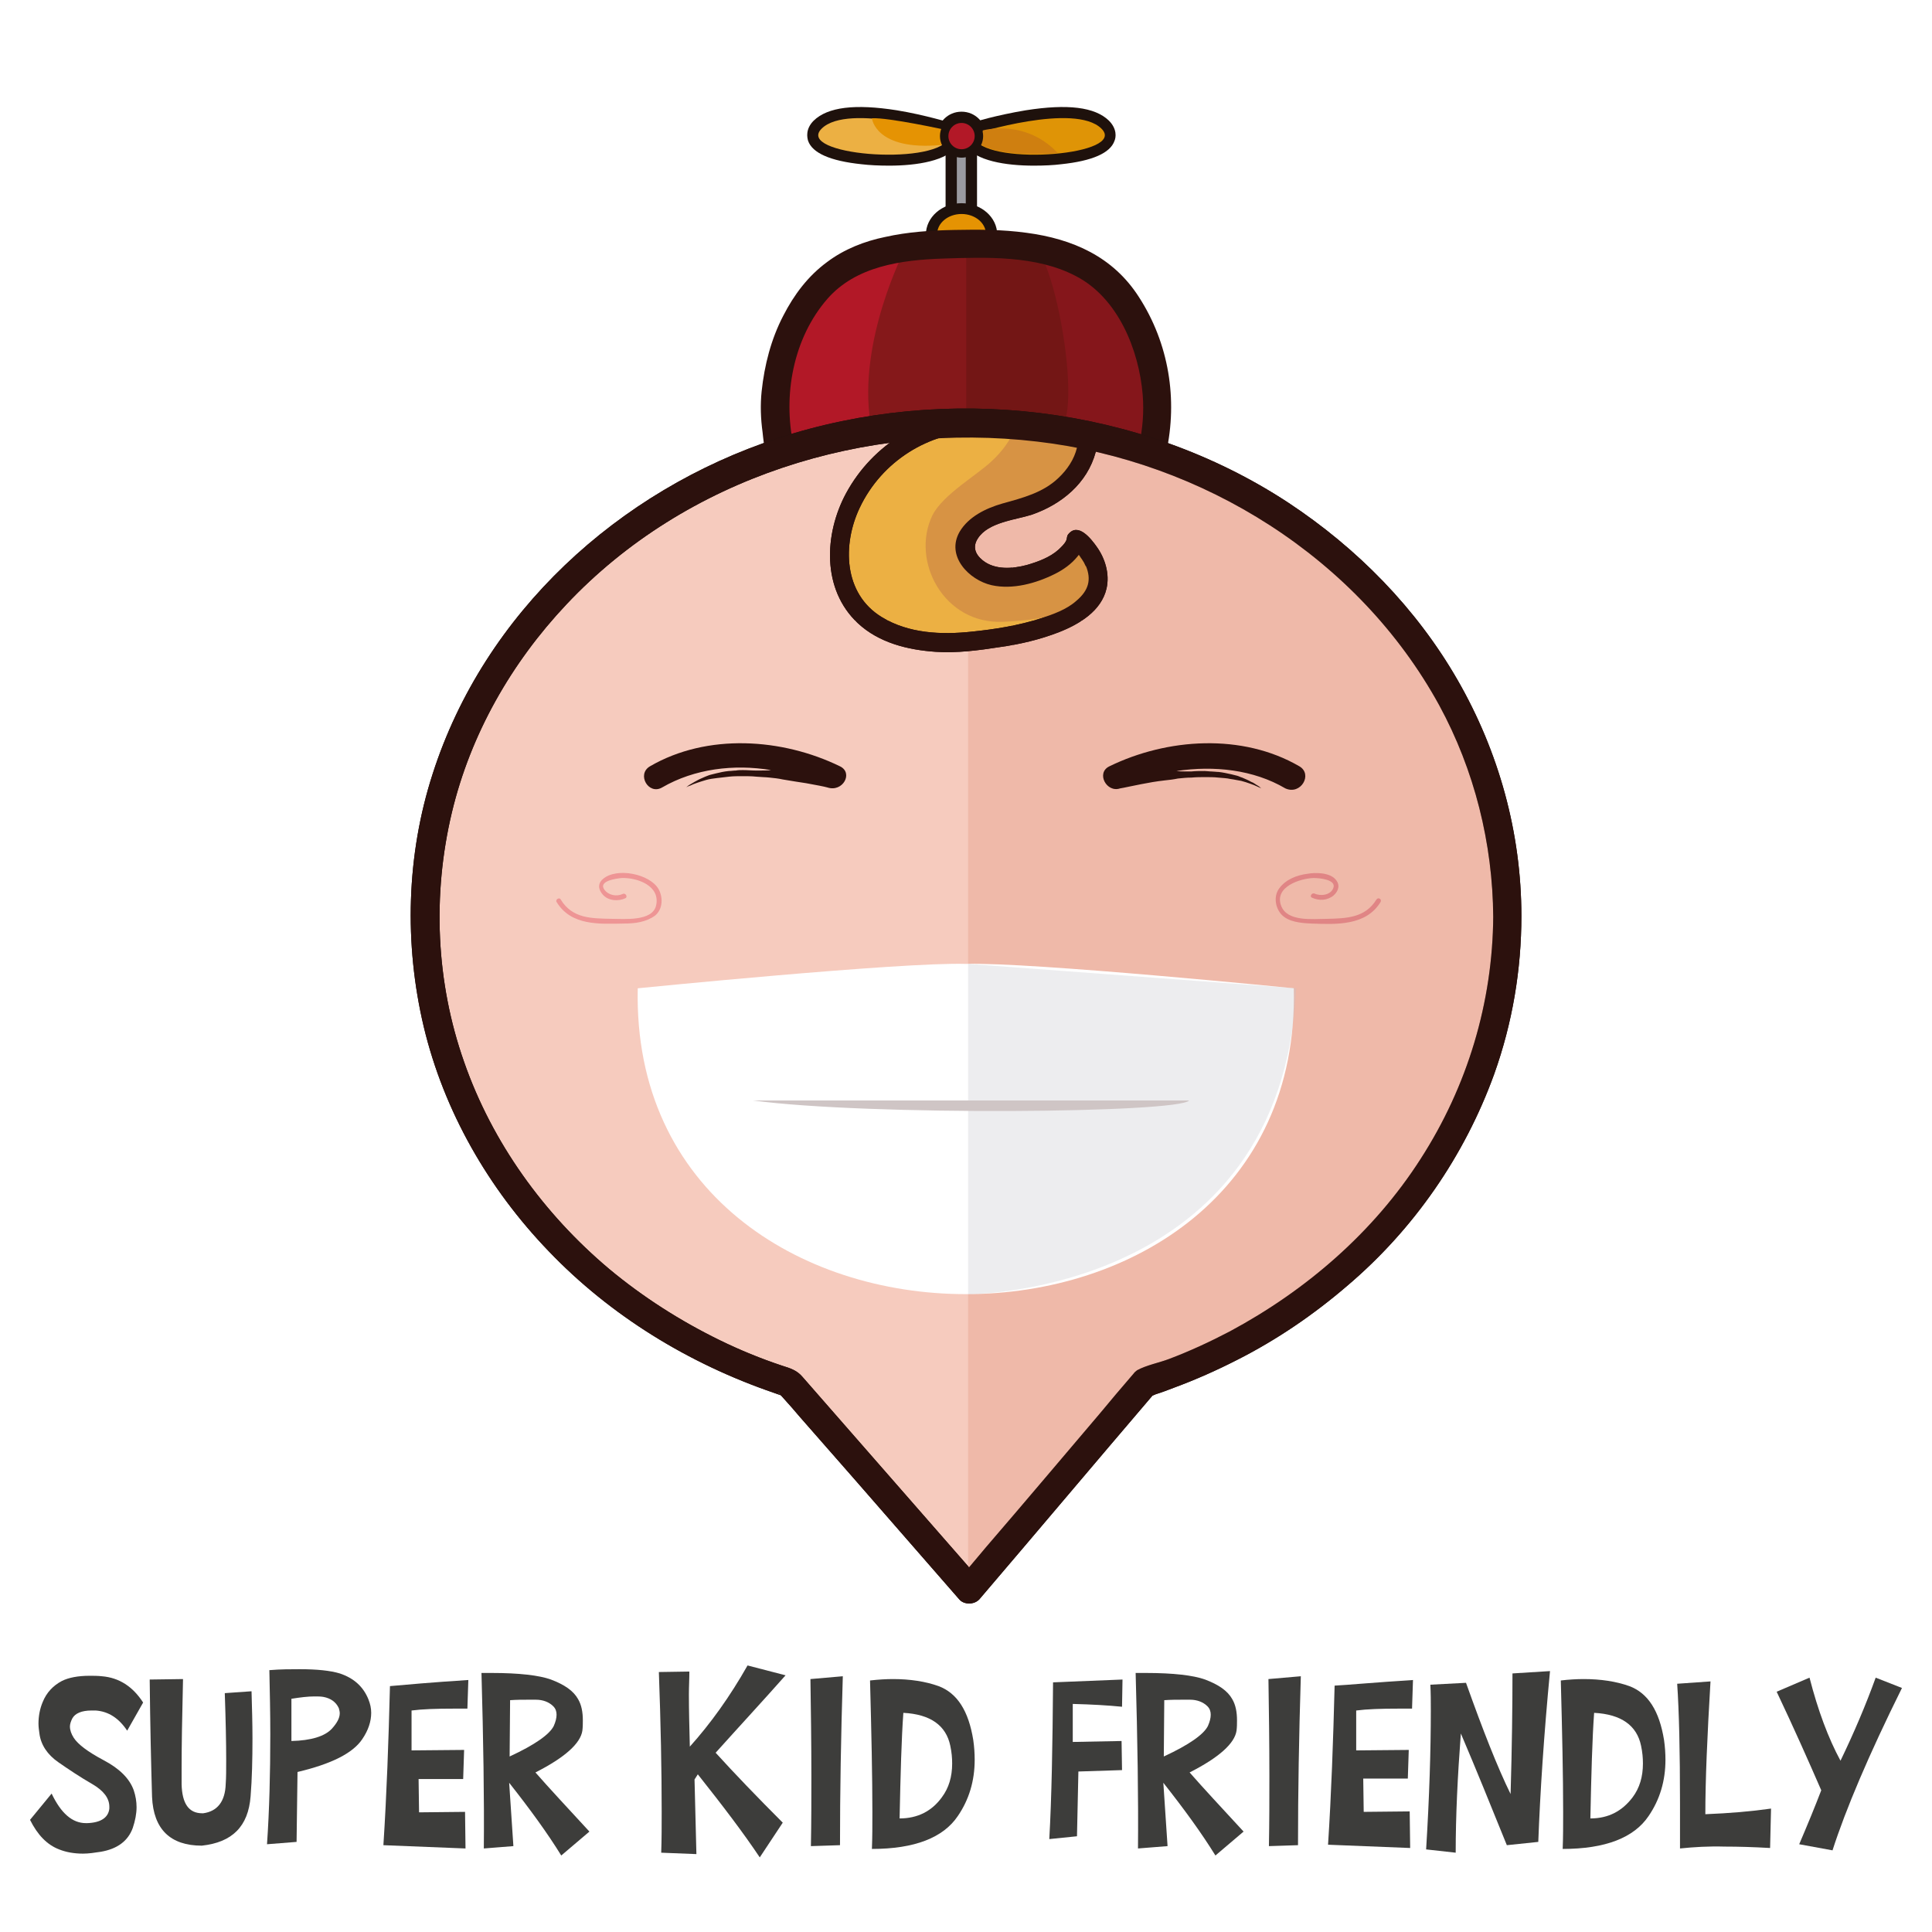 <?xml version="1.0" encoding="utf-8"?>
<!-- Generator: Adobe Illustrator 18.0.0, SVG Export Plug-In . SVG Version: 6.00 Build 0)  -->
<!DOCTYPE svg PUBLIC "-//W3C//DTD SVG 1.1//EN" "http://www.w3.org/Graphics/SVG/1.1/DTD/svg11.dtd">
<svg version="1.1" id="Camada_1" xmlns="http://www.w3.org/2000/svg" xmlns:xlink="http://www.w3.org/1999/xlink" x="0px" y="0px"
	 viewBox="0 0 411.7 411.7" enable-background="new 0 0 411.7 411.7" xml:space="preserve">
<pattern  x="-2712.1" y="-1571.2" width="172" height="121.4" patternUnits="userSpaceOnUse" id="Nova_amostra_de_padrão_1" viewBox="0 -121.4 172 121.4" overflow="visible">
	<g>
		<polygon fill="none" points="0,0 172,0 172,-121.4 0,-121.4 		"/>
		<polygon fill="#2C110D" points="172,0 0,0 0,-121.4 172,-121.4 		"/>
	</g>
</pattern>
<g>
	<g>
		<g>
			<path fill="#B21827" d="M245.5,95.7c0.7-2.9,1-5.9,1-9c0-8.8-2.8-16.9-7.7-23.5C231.5,53.1,219.5,52,205.9,52
				c-14.1,0-26.5,1.5-33.8,12.3c-4.4,6.4-6.9,14.2-6.9,22.5c0,3.1,0.4,6.1,1,8.9C172.7,98.1,210.4,110.9,245.5,95.7z"/>
		</g>
		<g>
			<g>
				<path fill="#1E110C" d="M247.5,96.2c2.5-11.2,0.5-22.8-5.7-32.4c-5.3-8.3-13.6-11.9-23.1-13.2c-5.1-0.7-10.2-0.7-15.3-0.6
					c-4.9,0.1-9.8,0.4-14.5,1.4c-4.3,0.9-8.5,2.6-12.1,5.2c-3.9,2.9-6.8,6.8-9,11.1c-2.5,4.9-3.9,10.2-4.4,15.6
					c-0.3,2.9-0.2,5.8,0.2,8.7c0.3,2.2,0.2,4.9,2.6,5.7c5.3,2,10.8,3.4,16.4,4.6c20.8,4.4,43.1,3.9,63-4.4c0.4-0.2,0.8-0.3,1.2-0.5
					c2.4-1,0.3-4.5-2-3.5c-24.2,10.4-53.4,8.9-77.9-0.3c0.5,0.5,0.9,0.9,1.4,1.4c-2.4-11-0.1-23.5,7.5-32.1
					c6.3-7.2,16.3-8.6,25.3-8.9c9.4-0.4,20.2-0.6,28.8,3.8c9.3,4.8,14,16.2,14.8,26.1c0.3,3.8-0.1,7.5-0.9,11.2
					C243.1,97.7,246.9,98.7,247.5,96.2z"/>
			</g>
		</g>
	</g>
	<g>
		<g>
			<rect x="203.9" y="30.7" fill="#9B9BA0" width="1.9" height="16.8"/>
			<rect x="201.5" y="28.3" fill="#1E110C" width="6.7" height="21.7"/>
		</g>
		<g>
			<ellipse fill="#E59303" cx="204.9" cy="49.9" rx="5.2" ry="4.3"/>
			<path fill="#1E110C" d="M204.9,56.1c-3.9,0-7-2.8-7-6.1c0-3.4,3.2-6.1,7-6.1c3.9,0,7,2.8,7,6.1C211.9,53.3,208.8,56.1,204.9,56.1
				z M204.9,47.4c-1.9,0-3.4,1.2-3.4,2.5c0,1.4,1.6,2.5,3.4,2.5c1.9,0,3.4-1.2,3.4-2.5C208.3,48.6,206.7,47.4,204.9,47.4z"/>
		</g>
		<g>
			<path fill="#ECB043" d="M202.1,28.5c0,0-21.3-6.7-27-1.1c-5.7,5.6,23.4,8,27,2.3"/>
			<path fill="#1E110C" d="M189.5,35.3c-2.2,0-4.2-0.1-5.9-0.3c-6.7-0.7-10.5-2.4-11.4-5c-0.2-0.7-0.6-2.5,1.2-4.3
				c3-2.9,8.8-3.6,17.7-2.2c6.1,1,11.5,2.7,11.7,2.7l-1,3.2l2.3,1.5C202,34.3,195.3,35.3,189.5,35.3z M177.3,28.6
				c2.2,1.1,8.7,2.3,15.5,1.7c1.9-0.2,3.4-0.4,4.5-0.7c-2-0.5-4.4-1-7-1.5C182,26.8,178.7,27.8,177.3,28.6z"/>
		</g>
		<g>
			<path fill="#ECB043" d="M207.7,28.5c0,0,21.3-6.7,27-1.1c5.7,5.6-23.4,8-27,2.3"/>
			<path fill="#1E110C" d="M220.3,35.3c-5.9,0-12.5-1-14.7-4.4l2.3-1.5l-1-3.2c0.2-0.1,5.6-1.7,11.7-2.7c8.9-1.4,14.7-0.7,17.7,2.2
				c1.8,1.8,1.5,3.6,1.2,4.3c-0.9,2.6-4.7,4.3-11.4,5C224.5,35.2,222.5,35.3,220.3,35.3z M212.5,29.6c1.1,0.3,2.6,0.6,4.5,0.7
				c6.8,0.5,13.2-0.6,15.5-1.7c-1.3-0.8-4.7-1.8-12.9-0.5C216.9,28.6,214.5,29.1,212.5,29.6z"/>
		</g>
		<g>
			<circle fill="#E59303" cx="204.9" cy="29" r="2.8"/>
			<path fill="#1E110C" d="M204.9,34.2c-2.9,0-5.2-2.3-5.2-5.2c0-2.9,2.3-5.2,5.2-5.2c2.9,0,5.2,2.3,5.2,5.2
				C210.1,31.9,207.8,34.2,204.9,34.2z M204.9,28.6c-0.2,0-0.4,0.2-0.4,0.4c0,0.2,0.2,0.4,0.4,0.4c0.2,0,0.4-0.2,0.4-0.4
				C205.3,28.8,205.1,28.6,204.9,28.6z"/>
		</g>
	</g>
	<g>
		<g>
			<rect x="203.9" y="30.7" fill="#9B9BA0" width="1.9" height="16.8"/>
		</g>
		<g>
			<ellipse fill="#E59303" cx="204.9" cy="49.9" rx="5.2" ry="4.3"/>
			<path fill="#1E110C" d="M204.9,56.7c-4.2,0-7.6-3-7.6-6.7c0-3.7,3.4-6.7,7.6-6.7c4.2,0,7.6,3,7.6,6.7
				C212.5,53.7,209.1,56.7,204.9,56.7z M204.9,48c-1.5,0-2.8,0.9-2.8,1.9c0,1,1.3,1.9,2.8,1.9c1.5,0,2.8-0.9,2.8-1.9
				C207.7,48.9,206.4,48,204.9,48z"/>
		</g>
		<g>
			<ellipse fill="#E59303" cx="204.9" cy="49.9" rx="5.2" ry="4.3"/>
		</g>
		<g>
			<path fill="#ECB043" d="M202.1,28.5c0,0-21.3-6.7-27-1.1c-5.7,5.6,23.4,8,27,2.3"/>
		</g>
		<g>
			<path fill="#DF9406" d="M207.7,28.5c0,0,21.3-6.7,27-1.1c5.7,5.6-23.4,8-27,2.3"/>
		</g>
		<g>
			<path fill="#E59303" d="M201.6,27.7c0,0-12.3-2.7-15.8-2.5c0,0,0.7,7,14.8,5.7C200.7,30.9,201.3,30.6,201.6,27.7z"/>
		</g>
		<g>
			<path fill="#CF7F10" d="M209.4,27.8c0,0,9-2.6,16,4.8c0,0-12,1.1-16.5-1.9C208.9,30.7,209.5,28.9,209.4,27.8z"/>
		</g>
		<g>
			<circle fill="#E59303" cx="204.9" cy="29" r="2.8"/>
			<path fill="#1E110C" d="M204.9,33.6c-2.5,0-4.6-2.1-4.6-4.6c0-2.5,2.1-4.6,4.6-4.6c2.5,0,4.6,2.1,4.6,4.6
				C209.5,31.5,207.4,33.6,204.9,33.6z M204.9,28c-0.6,0-1,0.4-1,1c0,0.6,0.4,1,1,1c0.6,0,1-0.4,1-1C205.9,28.4,205.4,28,204.9,28z"
				/>
		</g>
		<g>
			<circle fill="#B21827" cx="204.9" cy="29" r="2.8"/>
		</g>
	</g>
	<g>
		<path fill="#85181A" d="M192.8,53.2c0,0-10.1,19.5-7.3,36.9c0,0,29.9-4.2,38.3,1.1c8.4,5.3,1.4-40.2-5.2-40.2
			C212,51.2,192.8,53.2,192.8,53.2z"/>
	</g>
	<g opacity="0.6">
		<g>
			<path fill="#671413" d="M238.9,63.2C231.5,53.1,219.5,52,205.9,52V103c12.3,0.2,26.2-1.5,39.7-7.3c0.7-2.9,1-5.9,1-9
				C246.6,77.9,243.7,69.8,238.9,63.2z"/>
		</g>
	</g>
	<g>
		<g>
			<path fill="#2C110D" d="M248.5,96.5c2.5-11.4,0.6-23.3-5.8-33.2c-5.5-8.6-14.1-12.4-24-13.7c-5.1-0.7-10.2-0.7-15.3-0.6
				c-5,0.1-9.9,0.4-14.8,1.5c-4.4,0.9-8.7,2.6-12.3,5.3c-4.1,3-7.1,7-9.4,11.5c-2.6,5-4,10.5-4.6,16.1c-0.3,2.9-0.2,5.8,0.2,8.7
				c0.3,2.7,0.4,5.6,3.3,6.7c5.3,2,10.8,3.4,16.4,4.6c21,4.4,43.5,4,63.5-4.4c0.5-0.2,0.9-0.4,1.4-0.6c1.5-0.6,1.8-2.8,1.1-4.1
				c-0.9-1.5-2.6-1.7-4.1-1.1c-24,10.3-52.9,8.7-77.1-0.4c0.7,0.7,1.4,1.4,2.1,2.1c-2.3-10.6-0.1-22.8,7.2-31.2
				c6.1-7,15.8-8.3,24.6-8.6c9.2-0.3,19.9-0.7,28.3,3.7c9,4.6,13.5,15.7,14.3,25.3c0.3,3.7,0,7.3-0.8,10.9
				C241.8,98.7,247.6,100.3,248.5,96.5z"/>
		</g>
	</g>
	<g>
		<g>
			<path fill="#F6CBBE" d="M321.2,195.2c0-58.1-51.6-105.2-115.3-105.2c-63.7,0-115.3,47.1-115.3,105.2c0,46,32.3,85,77.4,99.3
				l38.5,44l37.4-44C288.8,280.2,321.2,241.1,321.2,195.2z"/>
		</g>
		<g>
			<g>
				<path fill="#1E110C" d="M324.2,195.2c0-17.7-4.8-35-13.6-50.3c-8.8-15.3-21.4-28.1-36.1-37.8c-31.7-20.8-72.9-25.5-108.8-13.7
					c-33.9,11.1-62.5,37.2-73.5,71.5c-5.6,17.3-6.1,36.2-1.9,53.9c4.3,18,13.8,34.5,26.6,47.8c13.2,13.8,29.9,24,48,30.2
					c0.6,0.2,1.1,0.4,1.7,0.6c-0.5-0.2-1-0.8-0.7-0.6c0.1,0.1,0.1,0.1,0.2,0.2c0.3,0.3,0.6,0.7,0.9,1c1.2,1.3,2.3,2.6,3.5,4
					c3.8,4.3,7.6,8.7,11.4,13c7.5,8.6,15,17.2,22.5,25.8c1,1.2,3.2,1.2,4.3,0c12.3-14.4,24.5-28.9,36.8-43.3
					c0.2-0.2,0.4-0.4,0.5-0.6c0,0,0,0,0,0c-0.3,0.2-0.5,0.4-0.8,0.6c0.4-0.1,0.7-0.2,1.1-0.4c1.3-0.4,2.6-0.9,3.9-1.4
					c4.6-1.7,9.1-3.7,13.4-5.9c8.5-4.3,16.4-9.7,23.6-15.9c14.1-12,24.9-27.6,31.2-45C322.3,218,324.2,206.6,324.2,195.2
					c0-3.9-6-3.9-6,0c-0.1,18.4-5.5,36.3-15.5,51.8c-10,15.6-24.4,28-40.6,36.7c-4.2,2.2-8.5,4.2-13,5.9c-2.1,0.8-4.8,1.3-6.8,2.4
					c-0.4,0.3-0.6,0.5-0.9,0.9c-2.4,2.8-4.8,5.6-7.1,8.4c-8,9.4-16,18.9-24.1,28.3c-1.9,2.3-3.9,4.6-5.8,6.9c1.4,0,2.8,0,4.3,0
					c-12.6-14.4-25.1-28.7-37.7-43.1c-1.2-1.4-2.5-1.8-4.4-2.4c-4.5-1.5-8.9-3.3-13.2-5.4c-8.4-4.1-16.4-9.2-23.6-15.2
					c-13.9-11.7-24.9-26.9-30.9-44.1c-6-17-6.8-35.6-2.6-53.2c4-16.7,12.7-31.9,24.4-44.3c25.5-27.1,63.8-39,100.3-34.7
					c35.3,4.1,68.5,24.8,85.7,56.2c7.5,13.8,11.4,29.4,11.5,45.1C318.2,199,324.2,199,324.2,195.2z"/>
			</g>
		</g>
	</g>
	<g opacity="0.7">
		<path fill="#ECB0A0" d="M206.3,91.2l0,246.1l37.9-43.4c0,0,84.6-25.9,74.6-110.3C309.2,101.8,245.4,97.9,206.3,91.2z"/>
	</g>
	<g>
		<g>
			<path fill="#ECB043" d="M231.9,92.5c0,0,0.6,12.3-15.8,16.3c-16.4,4-10.4,13.7-3,14.3c7.4,0.6,15.8-4.1,16.3-8
				c0.1-0.9,19.7,17.1-21.7,21.7C163,141.6,175.7,90,208.8,90"/>
		</g>
		<g>
			<g>
				<g>
					<defs>
						<path id="SVGID_44_" d="M229.9,92.5c0.1,1.3-0.1,1.6-0.4,2.9c-0.6,2.5-2.1,4.7-3.9,6.4c-3.3,3.2-7.7,4.3-12,5.5
							c-3.5,1-7.2,2.8-9.1,6c-3,5.2,2,10.3,6.8,11.4c4.5,1,9.5-0.4,13.5-2.4c1.8-0.9,3.5-2.1,4.8-3.7c0.6-0.7,1-1.4,1.3-2.2
							c0.9-2.3-1.4,0.8-2.5,0.3c0.2,0.1,0.5,0.4-0.1-0.1c0.1,0.1,0.3,0.2,0.4,0.3c0.4,0.3,0.7,0.7,1,1.1c0.4,0.5,0-0.1,0.3,0.4
							c0.2,0.2,0.3,0.5,0.5,0.7c0.2,0.3,0.3,0.5,0.5,0.8c0.1,0.2,0.5,1.1,0.4,0.7c1.2,2.9,0.6,5.2-2,7.4c-2.1,1.9-5,2.9-7.7,3.8
							c-4.7,1.5-9.7,2.3-14.6,2.8c-6.5,0.7-13.5,0.4-19.2-3.1c-8.2-5-8.4-15.5-4.7-23.3c4.7-9.9,14.7-16.2,25.6-16.3
							c2.6,0,2.6-4,0-4c-11.9,0.1-22.8,6.7-28.5,17.2c-4.7,8.7-5.2,20.5,2.5,27.7c4.5,4.2,10.7,5.7,16.6,6.1c4.5,0.3,9.1-0.3,13.6-1
							c4.3-0.6,8.6-1.6,12.7-3.2c4.3-1.7,9-4.5,10.1-9.3c0.7-3.1-0.3-6.4-2.1-8.9c-1.2-1.7-4-5.3-6.1-2.6c-0.3,0.4-0.2,0.9-0.4,1.3
							c-0.4,0.8-1,1.3-1.6,1.9c-1.9,1.7-4.4,2.6-6.8,3.3c-3,0.8-6.8,1.1-9.4-1c-1.6-1.3-2.2-2.9-1-4.7c2.2-3.4,7.9-3.9,11.4-5
							c6.4-2.2,11.9-6.7,13.7-13.4c0.3-1.2,0.6-2.6,0.5-3.9C233.8,89.9,229.8,89.9,229.9,92.5L229.9,92.5z"/>
					</defs>
					<clipPath id="SVGID_1_">
						<use xlink:href="#SVGID_44_"  overflow="visible"/>
					</clipPath>
					<g clip-path="url(#SVGID_1_)">
						<rect x="215.9" y="48.1" fill="none" width="89.8" height="63.4"/>
						<rect x="215.9" y="48.1" fill="#2C110D" width="89.8" height="63.4"/>
					</g>
					<g clip-path="url(#SVGID_1_)">
						<rect x="215.9" y="111.5" fill="none" width="89.8" height="63.4"/>
						<rect x="215.9" y="111.5" fill="#2C110D" width="89.8" height="63.4"/>
					</g>
					<g clip-path="url(#SVGID_1_)">
						<rect x="126" y="48.1" fill="none" width="89.8" height="63.4"/>
						<rect x="126" y="48.1" fill="#2C110D" width="89.8" height="63.4"/>
					</g>
					<g clip-path="url(#SVGID_1_)">
						<rect x="126" y="111.5" fill="none" width="89.8" height="63.4"/>
						<rect x="126" y="111.5" fill="#2C110D" width="89.8" height="63.4"/>
					</g>
				</g>
			</g>
		</g>
	</g>
	<g>
		<path fill="#D79344" d="M216.6,90.4c0,0-0.9,3.8-5.2,7.8c-3.1,3-10.4,7.1-12.7,11.6c-4.7,9.7,2.4,23.3,15.1,22.7
			c15.8-0.7,22.9-5.2,16.8-15.5c0,0-30.1,13.5-23-1.7c5.4-11.5,20.4-6.6,22.3-17.8c1.9-11.1-5.6-7.2-5.6-7.2"/>
	</g>
	<g>
		<g>
			<g>
				<defs>
					<path id="SVGID_46_" d="M229.9,92.5c0.1,1.3-0.1,1.6-0.4,2.9c-0.6,2.5-2.1,4.7-3.9,6.4c-3.3,3.2-7.7,4.3-12,5.5
						c-3.5,1-7.2,2.8-9.1,6c-3,5.2,2,10.3,6.8,11.4c4.5,1,9.5-0.4,13.5-2.4c1.8-0.9,3.5-2.1,4.8-3.7c0.6-0.7,1-1.4,1.3-2.2
						c0.9-2.3-1.4,0.8-2.5,0.3c0.2,0.1,0.5,0.4-0.1-0.1c0.1,0.1,0.3,0.2,0.4,0.3c0.4,0.3,0.7,0.7,1,1.1c0.4,0.5,0-0.1,0.3,0.4
						c0.2,0.2,0.3,0.5,0.5,0.7c0.2,0.3,0.3,0.5,0.5,0.8c0.1,0.2,0.5,1.1,0.4,0.7c1.2,2.9,0.6,5.2-2,7.4c-2.1,1.9-5,2.9-7.7,3.8
						c-4.7,1.5-9.7,2.3-14.6,2.8c-6.5,0.7-13.5,0.4-19.2-3.1c-8.2-5-8.4-15.5-4.7-23.3c4.7-9.9,14.7-16.2,25.6-16.3c2.6,0,2.6-4,0-4
						c-11.9,0.1-22.8,6.7-28.5,17.2c-4.7,8.7-5.2,20.5,2.5,27.7c4.5,4.2,10.7,5.7,16.6,6.1c4.5,0.3,9.1-0.3,13.6-1
						c4.3-0.6,8.6-1.6,12.7-3.2c4.3-1.7,9-4.5,10.1-9.3c0.7-3.1-0.3-6.4-2.1-8.9c-1.2-1.7-4-5.3-6.1-2.6c-0.3,0.4-0.2,0.9-0.4,1.3
						c-0.4,0.8-1,1.3-1.6,1.9c-1.9,1.7-4.4,2.6-6.8,3.3c-3,0.8-6.8,1.1-9.4-1c-1.6-1.3-2.2-2.9-1-4.7c2.2-3.4,7.9-3.9,11.4-5
						c6.4-2.2,11.9-6.7,13.7-13.4c0.3-1.2,0.6-2.6,0.5-3.9C233.8,89.9,229.8,89.9,229.9,92.5L229.9,92.5z"/>
				</defs>
				<clipPath id="SVGID_2_">
					<use xlink:href="#SVGID_46_"  overflow="visible"/>
				</clipPath>
				<g clip-path="url(#SVGID_2_)">
					<rect x="232.9" y="68.8" fill="none" width="89.8" height="63.4"/>
					<rect x="232.9" y="68.8" fill="#2C110D" width="89.8" height="63.4"/>
				</g>
				<g clip-path="url(#SVGID_2_)">
					<rect x="232.9" y="132.3" fill="none" width="89.8" height="63.4"/>
					<rect x="232.9" y="132.3" fill="#2C110D" width="89.8" height="63.4"/>
				</g>
				<g clip-path="url(#SVGID_2_)">
					<rect x="143.1" y="68.8" fill="none" width="89.8" height="63.4"/>
					<rect x="143.1" y="68.8" fill="#2C110D" width="89.8" height="63.4"/>
				</g>
				<g clip-path="url(#SVGID_2_)">
					<rect x="143.1" y="132.3" fill="none" width="89.8" height="63.4"/>
					<rect x="143.1" y="132.3" fill="#2C110D" width="89.8" height="63.4"/>
				</g>
			</g>
		</g>
	</g>
	<g>
		<g>
			<path fill="#2C110D" d="M324.2,195.2c0-17.7-4.8-35-13.6-50.3c-8.8-15.3-21.4-28.1-36.1-37.8c-31.7-20.8-72.9-25.5-108.8-13.7
				c-33.9,11.1-62.5,37.2-73.5,71.5c-5.6,17.3-6.1,36.2-1.9,53.9c4.3,18,13.8,34.5,26.6,47.8c13.2,13.8,29.9,24,48,30.2
				c0.6,0.2,1.1,0.4,1.7,0.6c-0.5-0.2-1-0.8-0.7-0.6c0.1,0.1,0.1,0.1,0.2,0.2c0.3,0.3,0.6,0.7,0.9,1c1.2,1.3,2.3,2.6,3.5,4
				c3.8,4.3,7.6,8.7,11.4,13c7.5,8.6,15,17.2,22.5,25.8c1,1.2,3.2,1.2,4.3,0c12.3-14.4,24.5-28.9,36.8-43.3c0.2-0.2,0.4-0.4,0.5-0.6
				c0,0,0,0,0,0c-0.3,0.2-0.5,0.4-0.8,0.6c0.4-0.1,0.7-0.2,1.1-0.4c1.3-0.4,2.6-0.9,3.9-1.4c4.6-1.7,9.1-3.7,13.4-5.9
				c8.5-4.3,16.4-9.7,23.6-15.9c14.1-12,24.9-27.6,31.2-45C322.3,218,324.2,206.6,324.2,195.2c0-3.9-6-3.9-6,0
				c-0.1,18.4-5.5,36.3-15.5,51.8c-10,15.6-24.4,28-40.6,36.7c-4.2,2.2-8.5,4.2-13,5.9c-2.1,0.8-4.8,1.3-6.8,2.4
				c-0.4,0.3-0.6,0.5-0.9,0.9c-2.4,2.8-4.8,5.6-7.1,8.4c-8,9.4-16,18.9-24.1,28.3c-1.9,2.3-3.9,4.6-5.8,6.9c1.4,0,2.8,0,4.3,0
				c-12.6-14.4-25.1-28.7-37.7-43.1c-1.2-1.4-2.5-1.8-4.4-2.4c-4.5-1.5-8.9-3.3-13.2-5.4c-8.4-4.1-16.4-9.2-23.6-15.2
				c-13.9-11.7-24.9-26.9-30.9-44.1c-6-17-6.8-35.6-2.6-53.2c4-16.7,12.7-31.9,24.4-44.3c25.5-27.1,63.8-39,100.3-34.7
				c35.3,4.1,68.5,24.8,85.7,56.2c7.5,13.8,11.4,29.4,11.5,45.1C318.2,199,324.2,199,324.2,195.2z"/>
		</g>
	</g>
	<g>
		<path fill="#FFFFFF" d="M275.7,210.6c0,0-55.9-5.6-69.9-5.2c-14-0.4-69.9,5.2-69.9,5.2C134,297.5,277.7,297.5,275.7,210.6z"/>
		
			<pattern  id="SVGID_4_" xlink:href="#Nova_amostra_de_padrÃ£o_1" patternTransform="matrix(1.247 0 0 1.247 1645.725 2422.355)">
		</pattern>
		<path fill="url(#SVGID_4_)" d="M205.9,277.6c-21.5,0-41.4-7.7-54.6-21.2c-11.6-11.9-17.5-27.7-17.1-45.9l0-1.6l1.6-0.2
			c2.2-0.2,56-5.6,70-5.2c14-0.4,67.8,5,70,5.2l1.6,0.2l0,1.6c0.4,18.2-5.5,34-17.1,45.9C247.3,269.9,227.4,277.6,205.9,277.6z
			 M137.8,212.2c0,16.5,5.5,30.9,16.1,41.7c12.5,12.8,31.4,20.1,52,20.1c20.6,0,39.5-7.3,52-20.1c10.5-10.8,16.1-25.2,16.1-41.7
			c-9.3-0.9-55.6-5.4-68-5l0,0l0,0C193.4,206.8,147,211.3,137.8,212.2z"/>
	</g>
	<g opacity="0.3">
		<path fill="#C3C4C9" d="M206.3,205.4v70.4c0,0,67,0.1,69.9-65.2L206.3,205.4z"/>
	</g>
	<g>
		
			<pattern  id="SVGID_6_" xlink:href="#Nova_amostra_de_padrÃ£o_1" patternTransform="matrix(1.247 0 0 1.247 1645.725 2422.355)">
		</pattern>
		<path fill="url(#SVGID_6_)" d="M205.9,277.6c-21.5,0-41.4-7.7-54.6-21.2c-11.6-11.9-17.5-27.7-17.1-45.9l0-1.6l1.6-0.2
			c2.2-0.2,56-5.6,70-5.2c14-0.4,67.8,5,70,5.2l1.6,0.2l0,1.6c0.4,18.2-5.5,34-17.1,45.9C247.3,269.9,227.4,277.6,205.9,277.6z
			 M137.8,212.2c0,16.5,5.5,30.9,16.1,41.7c12.5,12.8,31.4,20.1,52,20.1c20.6,0,39.5-7.3,52-20.1c10.5-10.8,16.1-25.2,16.1-41.7
			c-9.3-0.9-55.6-5.4-68-5l0,0l0,0C193.4,206.8,147,211.3,137.8,212.2z"/>
	</g>
	<g opacity="0.4">
		<g>
			<path fill="#CA3650" d="M279.6,191.3c1.5,0.7,3.3,0.6,4.6-0.5c1.1-1,1.4-2.3,0.4-3.4c-1.3-1.5-4.3-1.5-6-1.2
				c-2.3,0.3-4.6,1.2-6,3.1c-1.2,1.6-0.9,4,0.4,5.5c1.5,1.7,4.3,1.9,6.4,2c5.4,0.2,11.7,0.5,14.8-4.6c0.3-0.6-0.5-1.1-0.9-0.5
				c-2.4,3.9-6.4,4-10.5,4.1c-3,0-8.5,0.7-9.8-2.8c-1.5-4,4-5.8,6.9-5.9c1.2,0,5,0.3,4.2,2.2c-0.6,1.5-2.8,1.7-4,1.1
				C279.5,190.2,279,191.1,279.6,191.3L279.6,191.3z"/>
		</g>
	</g>
	<g opacity="0.4">
		<g>
			<path fill="#E04358" d="M132.7,190.5c-1.3,0.6-3,0.3-3.9-0.9c-1.4-1.9,2.6-2.4,3.7-2.5c3.4-0.1,8.3,1.7,7.3,5.9
				c-0.8,3.4-6.9,2.8-9.4,2.8c-4.3-0.1-8.4,0-10.9-4.1c-0.3-0.6-1.2,0-0.9,0.5c3.1,5.1,9.1,4.7,14.4,4.6c2.3,0,4.7-0.3,6.6-1.7
				c1.7-1.4,1.7-4,0.7-5.7c-1.9-3.2-8.9-4.6-11.8-2.1c-1.2,1-1,2.3,0,3.4c1.2,1.3,3.3,1.4,4.8,0.7
				C133.8,191.1,133.3,190.2,132.7,190.5L132.7,190.5z"/>
		</g>
	</g>
	<g>
		<path fill="#CFC5C5" d="M253.4,234.5c-2.1,2.7-68.5,3.3-93,0"/>
	</g>
	<g>
		<g>
			<path fill="#2C110D" d="M276.9,163.3c-12.2-7.1-28.2-6-40.5,0c-2.9,1.4-0.6,5.7,2.3,4.7c0.7-0.1,2.4-0.5,4.5-0.9
				c1.5-0.3,3.2-0.6,5-0.8c0.9-0.1,1.9-0.2,2.8-0.4c1-0.1,1.9-0.2,2.9-0.2c1-0.1,2-0.1,2.9-0.1c1,0,1.9,0,2.8,0.1
				c0.9,0.1,1.8,0.1,2.6,0.3c0.8,0.1,1.6,0.3,2.3,0.4c0.7,0.2,1.4,0.4,1.9,0.6c0.6,0.2,1.1,0.4,1.5,0.6c0.4,0.2,0.7,0.3,0.9,0.4
				c0.2,0.1,0.3,0.2,0.3,0.2s-0.1-0.1-0.3-0.2c-0.2-0.1-0.4-0.4-0.8-0.6c-0.4-0.2-0.8-0.6-1.4-0.8c-0.5-0.3-1.2-0.6-1.9-0.9
				c-0.4-0.1-0.7-0.3-1.1-0.4c-0.4-0.1-0.8-0.2-1.2-0.3c-0.9-0.2-1.8-0.4-2.7-0.5c-0.5,0-1-0.1-1.5-0.1c-0.5,0-1-0.1-1.5-0.1
				c-1,0-1.9,0-2.9,0.1c-1.2,0-2.6,0-3.1-0.1c8-1.2,16.4-0.3,23.2,3.7C277.2,169.5,279.8,165,276.9,163.3z"/>
		</g>
		<g>
			<path fill="#2C110D" d="M179,163.3c-12.3-6-28.3-7.1-40.5,0c-2.9,1.7-0.3,6.2,2.6,4.5c6.9-4,15.3-5,23.2-3.7
				c-0.4,0.1-1.9,0.1-3.1,0.1c-1,0-1.9-0.1-2.9-0.1c-0.5,0-1,0-1.5,0.1c-0.5,0-1,0.1-1.5,0.1c-1,0.1-1.9,0.3-2.7,0.5
				c-0.4,0.1-0.8,0.2-1.2,0.3c-0.4,0.1-0.8,0.3-1.1,0.4c-0.7,0.3-1.4,0.6-1.9,0.9c-0.6,0.3-1,0.6-1.4,0.8c-0.4,0.2-0.6,0.5-0.8,0.6
				c-0.2,0.1-0.3,0.2-0.3,0.2s0.1-0.1,0.3-0.2c0.2-0.1,0.5-0.3,0.9-0.4c0.4-0.2,0.9-0.4,1.5-0.6c0.6-0.2,1.2-0.4,1.9-0.6
				c0.7-0.2,1.5-0.3,2.3-0.4c0.8-0.1,1.7-0.2,2.6-0.3c0.9-0.1,1.9-0.1,2.8-0.1c1,0,2,0,2.9,0.1c1,0.1,2,0.1,2.9,0.2
				c1,0.1,1.9,0.2,2.8,0.4c1.8,0.3,3.6,0.6,5,0.8c2.2,0.4,3.8,0.7,4.5,0.9C179.6,168.9,181.9,164.7,179,163.3z"/>
		</g>
	</g>
</g>
<g>
	<path fill="#3D3D3B" d="M6.4,387.8l4.6-5.6c2,4.2,4.4,6.3,7.3,6.3h0.3c2.9-0.1,4.5-1.2,4.7-3.1c0-0.1,0-0.2,0-0.4
		c0-1.8-1.2-3.4-3.6-4.8c-2.6-1.5-5-3.1-7.3-4.7c-2.3-1.6-3.7-3.7-4-6.1c-0.1-0.7-0.2-1.4-0.2-2.1c0-1.6,0.3-3.2,0.9-4.6
		c0.8-2,2.2-3.5,4.1-4.5c1.4-0.7,3.4-1.1,5.9-1.1c0.8,0,1.7,0,2.6,0.1c3.7,0.3,6.6,2.2,8.8,5.6l-3.4,6c-1.8-2.7-4-4.1-6.7-4.3
		c-0.3,0-0.6,0-0.9,0c-2.1,0-3.5,0.6-4.1,1.7c-0.3,0.6-0.5,1.2-0.5,1.7c0,0.8,0.3,1.6,0.8,2.4c0.9,1.4,3,3,6.4,4.8
		c3.4,1.8,5.5,3.9,6.4,6.4c0.4,1.2,0.6,2.4,0.6,3.6c0,1.4-0.3,2.9-0.8,4.4c-1,2.8-3.3,4.5-6.8,5.1c-1.3,0.2-2.6,0.4-3.8,0.4
		c-1.9,0-3.6-0.3-5.1-0.9C10,393.1,8,391,6.4,387.8z"/>
	<path fill="#3D3D3B" d="M31.9,357.9l7.1-0.1c-0.2,8.2-0.3,14.5-0.3,18.9c0,1.3,0,2.5,0,3.5c0.1,4.1,1.5,6.2,4.4,6.2h0.2
		c3-0.4,4.7-2.5,4.8-6.3c0.1-1.3,0.1-3,0.1-5.1c0-3.6-0.1-8.4-0.3-14.2l5.7-0.4c0.1,3.5,0.2,6.9,0.2,10c0,4.5-0.1,8.7-0.4,12.4
		c-0.5,6.4-3.9,9.8-10.4,10.5c-6.7,0-10.3-3.5-10.6-10.4C32.2,376,32,367.6,31.9,357.9z"/>
	<path fill="#3D3D3B" d="M57.4,355.9c2.4-0.2,4.6-0.2,6.5-0.2c3.7,0,6.5,0.3,8.5,0.9c3,1,5,2.8,6.1,5.5c0.4,1,0.6,1.9,0.6,2.9
		c0,1.8-0.6,3.7-1.9,5.6c-2,3-6.6,5.3-13.8,7l-0.2,14.9l-6.3,0.5c0.5-7.3,0.7-15.1,0.7-23.4C57.6,365.1,57.5,360.6,57.4,355.9z
		 M62.1,362l0,9c4.2-0.1,7.1-1,8.6-2.6c1.1-1.2,1.7-2.3,1.7-3.3c0-0.4-0.1-0.7-0.2-1.1c-0.6-1.3-1.7-2.1-3.3-2.4
		c-0.6-0.1-1.2-0.1-1.9-0.1C65.6,361.5,64,361.7,62.1,362z"/>
	<path fill="#3D3D3B" d="M99.8,358l-0.2,6.1c-1,0-2,0-2.9,0c-3.7,0-6.7,0.1-9,0.4v8.5l11.2-0.1l-0.2,6.2h-9.5l0.1,7.1l9.8-0.1
		l0.1,7.8l-17.5-0.7c0.7-10.8,1.1-22.1,1.4-33.9C86.5,359,92,358.5,99.8,358z"/>
	<path fill="#3D3D3B" d="M102.6,356.5c0.8,0,1.5,0,2.2,0c5.8,0,10.1,0.5,12.6,1.4c2.9,1.1,4.8,2.4,5.8,4.2c0.7,1.2,1,2.7,1,4.5
		c0,0.7,0,1.4-0.1,2.2c-0.4,2.7-3.7,5.7-10,8.9c2.8,3.2,6.7,7.4,11.5,12.6l-6,5.1c-2.9-4.7-6.6-9.8-11.1-15.5l0.9,13.5l-6.3,0.5
		C103.2,383.2,103,370.8,102.6,356.5z M108.7,362.3l-0.1,12c5.4-2.5,8.5-4.7,9.4-6.5c0.4-0.9,0.6-1.7,0.6-2.4c0-0.7-0.2-1.3-0.7-1.8
		c-0.9-0.9-2.2-1.4-3.7-1.4c-0.5,0-1.1,0-1.7,0C111.4,362.2,110.1,362.2,108.7,362.3z"/>
	<path fill="#3D3D3B" d="M146.9,356.2c0,1.6-0.1,3.2-0.1,4.9c0,3.4,0.1,7.1,0.2,11.1c4.4-4.9,8.5-10.6,12.3-17.3l8.1,2.1
		c-4.6,5.2-9.6,10.6-14.9,16.5c4,4.4,8.8,9.4,14.3,14.9l-4.9,7.4c-3.4-5.1-7.8-10.9-13.2-17.7l-0.7,1.1l0.4,15.9l-7.5-0.3
		c0.1-2.8,0.1-5.7,0.1-8.7c0-9-0.2-18.9-0.6-29.8L146.9,356.2z"/>
	<path fill="#3D3D3B" d="M172.8,393.4c0.1-5.1,0.1-10.1,0.1-14.9c0-7.2-0.1-14.1-0.2-20.7l6.9-0.6c-0.4,12.8-0.6,24.8-0.6,36
		L172.8,393.4z"/>
	<path fill="#3D3D3B" d="M190.3,357.8c3.6,0,6.9,0.5,9.7,1.5c4,1.5,6.4,5.3,7.4,11.5c0.2,1.4,0.3,2.8,0.3,4.2c0,4.5-1.2,8.5-3.6,12
		c-3.1,4.6-9.2,7-18.3,7c0.1-2.4,0.1-5,0.1-7.9c0-7.5-0.2-16.8-0.5-28C187.2,357.9,188.8,357.8,190.3,357.8z M200.7,383
		c1.5-2,2.2-4.4,2.2-7.2c0-1.2-0.1-2.4-0.4-3.8c-0.9-4.3-4.2-6.7-10-7c-0.4,5.5-0.6,13-0.8,22.5C195.6,387.5,198.6,385.9,200.7,383z
		"/>
	<path fill="#3D3D3B" d="M239.2,357.9l-0.1,5.8c-3-0.3-6.5-0.5-10.5-0.6v8.1L239,371l0.1,6.2l-9.3,0.3l-0.3,13.8l-5.9,0.6
		c0.5-8.8,0.7-20,0.8-33.4L239.2,357.9z"/>
	<path fill="#3D3D3B" d="M242,356.5c0.8,0,1.5,0,2.2,0c5.8,0,10.1,0.5,12.6,1.4c2.9,1.1,4.8,2.4,5.8,4.2c0.7,1.2,1,2.7,1,4.5
		c0,0.7,0,1.4-0.1,2.2c-0.4,2.7-3.7,5.7-10,8.9c2.8,3.2,6.7,7.4,11.5,12.6l-6,5.1c-2.9-4.7-6.6-9.8-11.1-15.5l0.9,13.5l-6.3,0.5
		C242.6,383.2,242.4,370.8,242,356.5z M248.1,362.3l-0.1,12c5.4-2.5,8.5-4.7,9.4-6.5c0.4-0.9,0.6-1.7,0.6-2.4c0-0.7-0.2-1.3-0.7-1.8
		c-0.9-0.9-2.2-1.4-3.7-1.4c-0.5,0-1.1,0-1.7,0C250.8,362.2,249.5,362.2,248.1,362.3z"/>
	<path fill="#3D3D3B" d="M270.4,393.4c0.1-5.1,0.1-10.1,0.1-14.9c0-7.2-0.1-14.1-0.2-20.7l6.9-0.6c-0.4,12.8-0.6,24.8-0.6,36
		L270.4,393.4z"/>
	<path fill="#3D3D3B" d="M301.1,358l-0.2,6.1c-1,0-2,0-2.9,0c-3.7,0-6.7,0.1-9,0.4v8.5l11.2-0.1L300,379h-9.5l0.1,7.1l9.8-0.1
		l0.1,7.8l-17.5-0.7c0.7-10.8,1.1-22.1,1.4-33.9C287.8,359,293.3,358.5,301.1,358z"/>
	<path fill="#3D3D3B" d="M303.9,394.1c0.7-11.3,1-21.2,1-29.6c0-1.9,0-3.7-0.1-5.5l7.6-0.4c3.6,10.1,6.7,18,9.5,23.7
		c0.3-10.2,0.4-18.8,0.4-25.7l8-0.5c-1.3,13.6-2.1,25.8-2.5,36.4l-6.7,0.7c-3.4-8.4-6.6-16.3-9.8-23.8c-0.7,9.2-1.1,17.6-1.1,25.4
		L303.9,394.1z"/>
	<path fill="#3D3D3B" d="M337.5,357.8c3.6,0,6.9,0.5,9.7,1.5c4,1.5,6.4,5.3,7.4,11.5c0.2,1.4,0.3,2.8,0.3,4.2c0,4.5-1.2,8.5-3.6,12
		c-3.1,4.6-9.2,7-18.3,7c0.1-2.4,0.1-5,0.1-7.9c0-7.5-0.2-16.8-0.5-28C334.3,357.9,336,357.8,337.5,357.8z M347.9,383
		c1.5-2,2.2-4.4,2.2-7.2c0-1.2-0.1-2.4-0.4-3.8c-0.9-4.3-4.2-6.7-10-7c-0.4,5.5-0.6,13-0.8,22.5C342.8,387.5,345.7,385.9,347.9,383z
		"/>
	<path fill="#3D3D3B" d="M358,393.9c0-3.4,0-6.6,0-9.6c0-11.2-0.2-19.6-0.6-25.5l7.1-0.5c-0.7,11.7-1.1,21.1-1.1,28.3
		c5.1-0.2,9.8-0.6,14-1.2l-0.2,8.4c-3.5-0.2-6.7-0.3-9.7-0.3C364.1,393.4,360.9,393.6,358,393.9z"/>
	<path fill="#3D3D3B" d="M385.6,357.5c1.8,7,4,12.9,6.6,17.7c2.9-6,5.4-11.9,7.5-17.7l5.6,2.2c-7.1,14.3-12,25.9-14.8,34.6l-7.1-1.3
		c1.8-4.2,3.4-8.1,4.7-11.5c-2.7-6.2-5.8-13.2-9.5-21L385.6,357.5z"/>
</g>
</svg>
